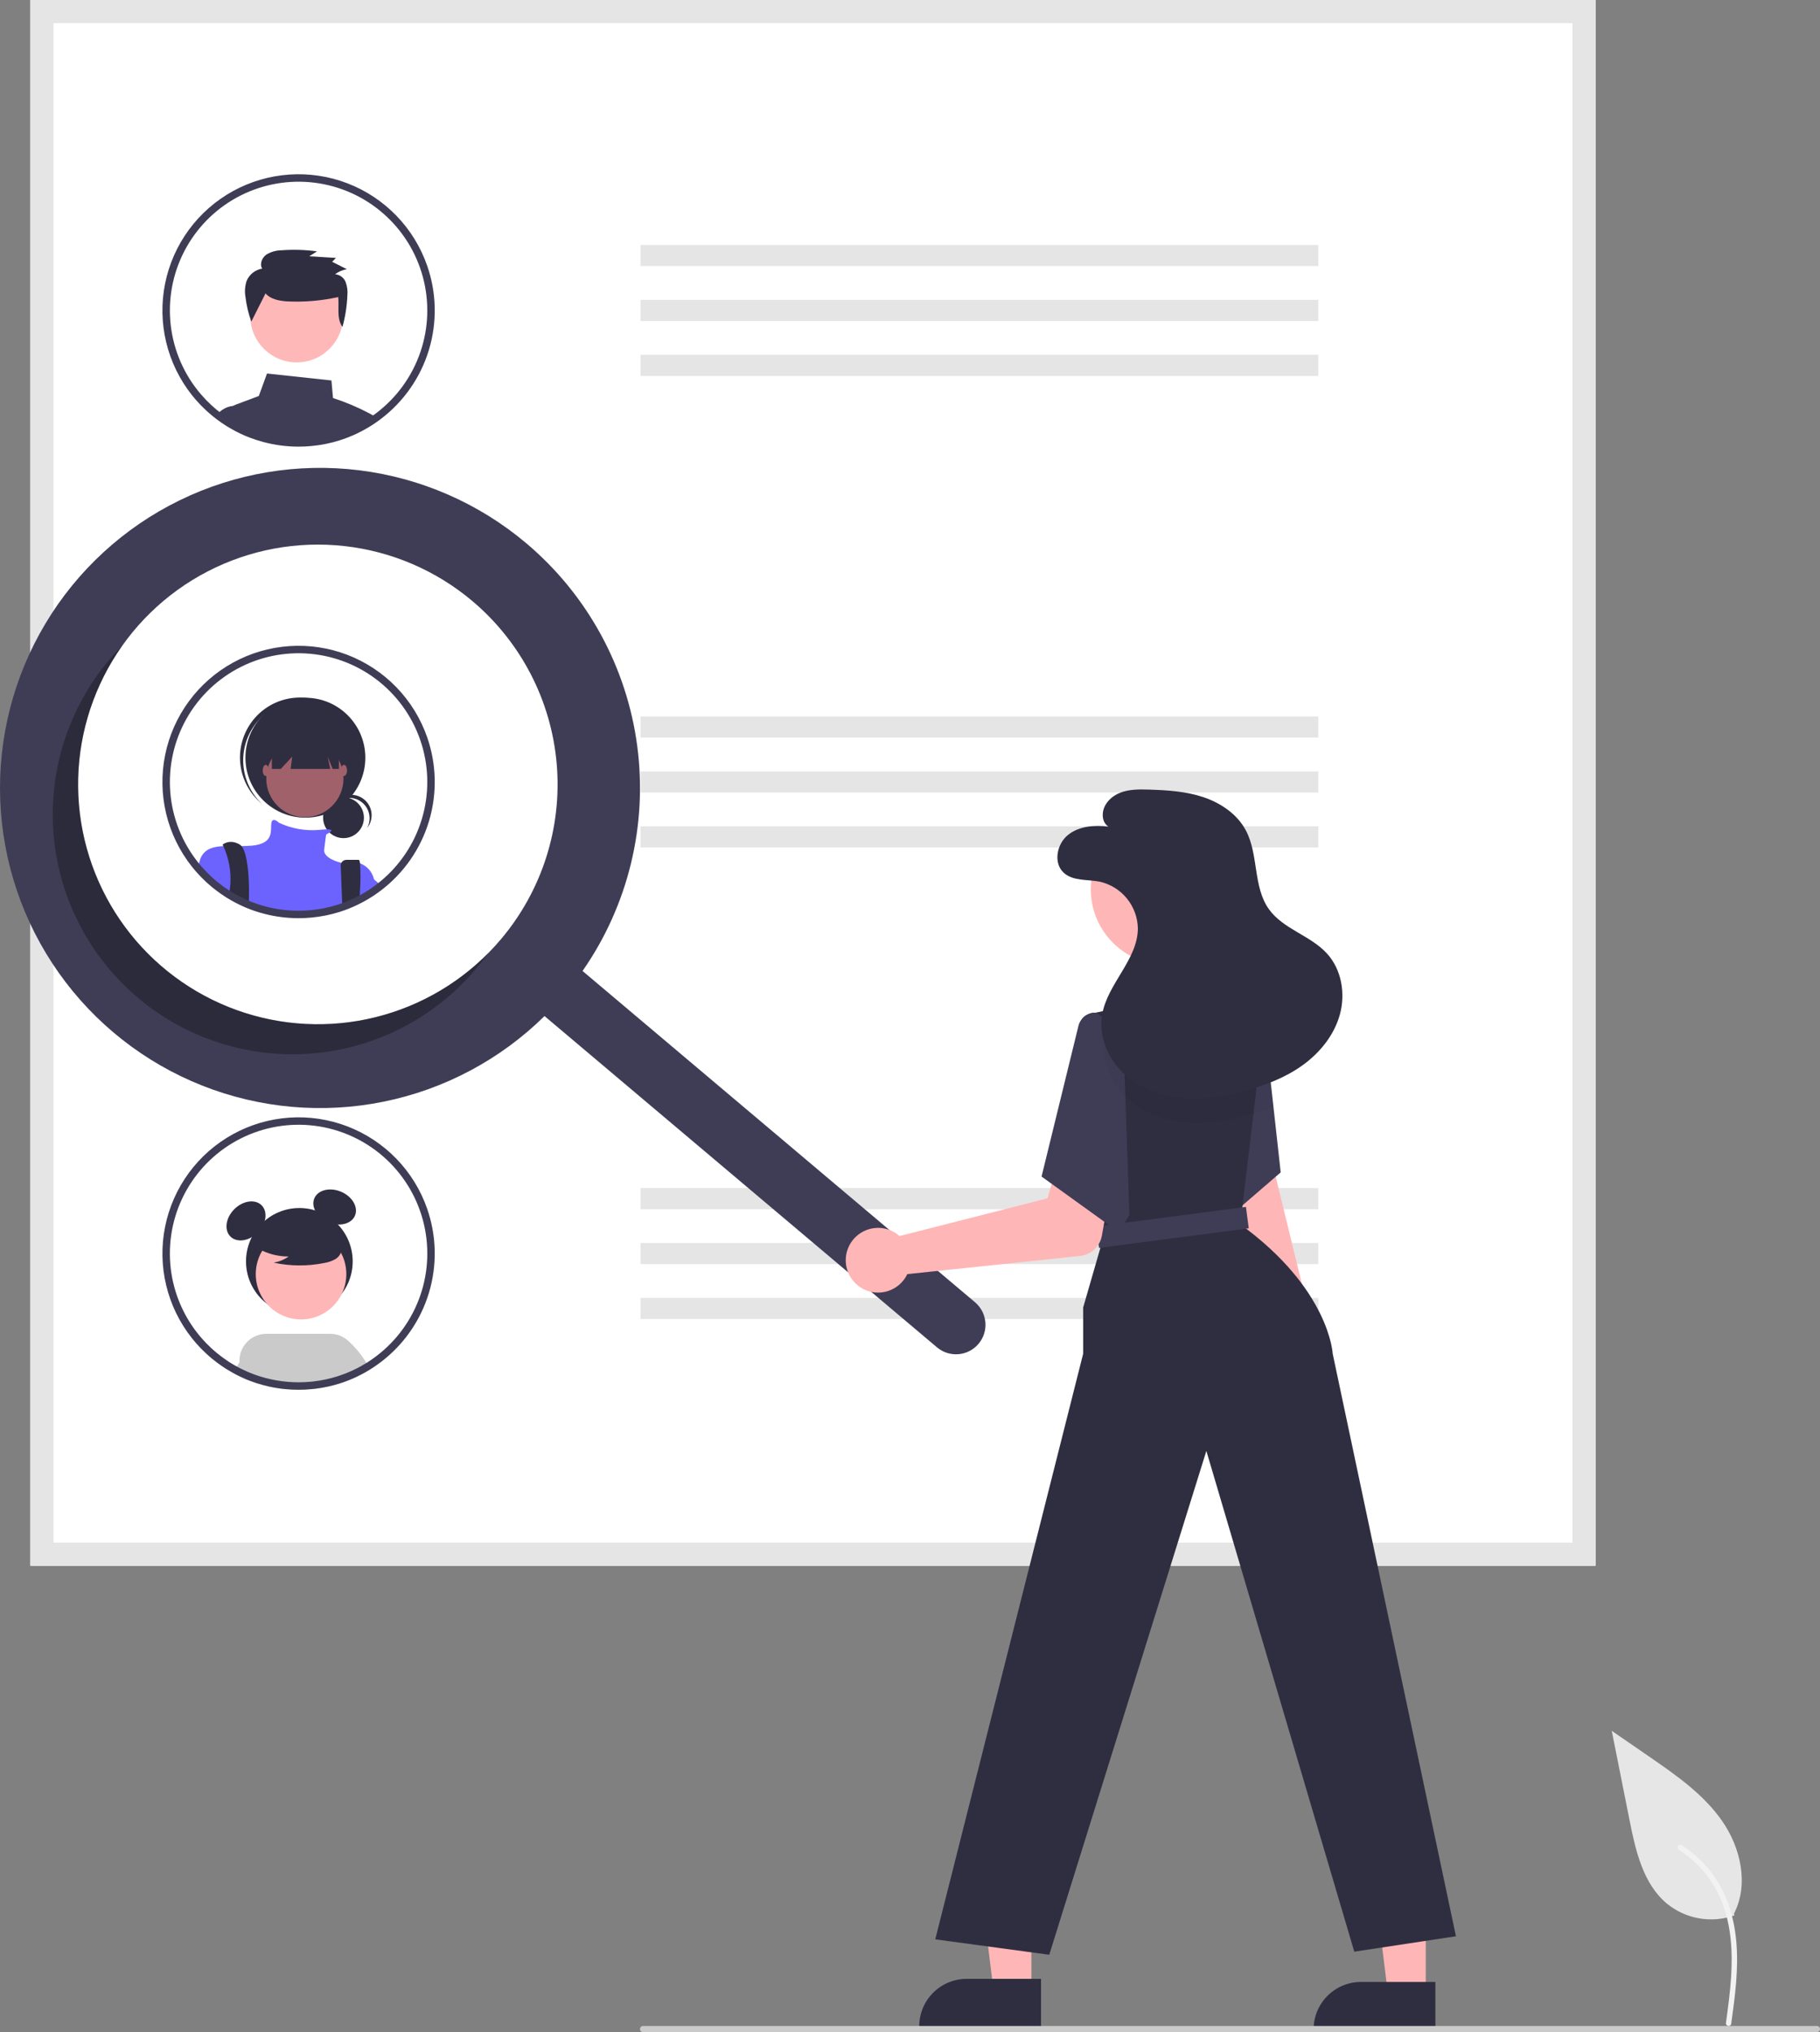 <svg width="455" height="508" viewBox="0 0 455 508" fill="none" xmlns="http://www.w3.org/2000/svg">
<rect x="0" y="0" width="455" height="508" fill="#808080" stroke="none"/>
<g clip-path="url(#clip0_598_4007)">
<path d="M433.596 478.82C430.759 479.818 427.714 480.067 424.753 479.546C421.792 479.024 419.016 477.749 416.691 475.842C410.77 470.871 408.912 462.682 407.403 455.099L402.936 432.669L412.289 439.112C419.016 443.745 425.893 448.526 430.551 455.236C435.208 461.947 437.241 471.108 433.499 478.368" fill="#E6E6E6"/>
<path d="M432.796 505.975C433.743 499.078 434.716 492.092 434.052 485.12C433.462 478.929 431.574 472.882 427.729 467.923C425.689 465.296 423.205 463.046 420.391 461.272C419.657 460.81 418.982 461.973 419.713 462.433C424.582 465.511 428.347 470.056 430.468 475.413C432.809 481.37 433.185 487.864 432.778 494.192C432.534 498.018 432.017 501.819 431.496 505.617C431.454 505.789 431.479 505.97 431.566 506.124C431.654 506.278 431.797 506.393 431.966 506.445C432.138 506.491 432.321 506.468 432.476 506.38C432.631 506.292 432.745 506.146 432.793 505.975L432.796 505.975Z" fill="#F2F2F2"/>
<path d="M398.897 391.411H7.587V0H398.897V391.411Z" fill="white"/>
<path d="M398.897 391.411H7.587V0H398.897V391.411ZM13.369 385.628H393.115V5.783H13.369V385.628Z" fill="#E5E5E5"/>
<path d="M329.575 61.236H160.122V66.516H329.575V61.236Z" fill="#E5E5E5"/>
<path d="M329.575 74.964H160.122V80.244H329.575V74.964Z" fill="#E5E5E5"/>
<path d="M329.575 88.692H160.122V93.972H329.575V88.692Z" fill="#E5E5E5"/>
<path d="M329.575 179.114H160.122V184.394H329.575V179.114Z" fill="#E5E5E5"/>
<path d="M329.575 192.842H160.122V198.122H329.575V192.842Z" fill="#E5E5E5"/>
<path d="M329.575 206.57H160.122V211.85H329.575V206.57Z" fill="#E5E5E5"/>
<path d="M329.575 296.992H160.122V302.272H329.575V296.992Z" fill="#E5E5E5"/>
<path d="M329.575 310.72H160.122V316H329.575V310.72Z" fill="#E5E5E5"/>
<path d="M329.575 324.448H160.122V329.728H329.575V324.448Z" fill="#E5E5E5"/>
<path d="M92.286 103.304C89.391 101.778 86.369 100.506 83.255 99.503L82.858 95.108L66.751 93.373L64.704 98.989L58.924 101.159C58.717 101.237 58.52 101.34 58.338 101.465H58.331C58.009 101.683 57.734 101.964 57.524 102.292C57.314 102.62 57.173 102.987 57.109 103.371C57.047 103.753 57.062 104.144 57.152 104.52L57.458 105.773C57.898 106.036 58.35 106.287 58.802 106.525L59.089 106.672C59.749 107.014 60.421 107.338 61.112 107.637C61.252 107.699 61.405 107.76 61.545 107.821C61.558 107.827 61.564 107.827 61.576 107.833C61.9 107.967 62.224 108.096 62.553 108.218C63.637 108.632 64.743 108.987 65.865 109.281C68.73 110.045 71.681 110.431 74.646 110.43C75.727 110.43 76.796 110.382 77.853 110.278C80.269 110.055 82.653 109.573 84.966 108.841C84.972 108.841 84.978 108.835 84.984 108.835C86.445 108.37 87.872 107.804 89.255 107.142C89.261 107.136 89.273 107.136 89.28 107.13C89.591 106.983 89.891 106.825 90.196 106.672L90.343 106.598C90.587 106.47 90.832 106.342 91.076 106.207C91.687 105.871 92.286 105.517 92.878 105.138C93.043 105.04 93.202 104.936 93.367 104.826C93.599 104.673 93.832 104.514 94.058 104.349C93.489 103.983 92.897 103.634 92.286 103.304Z" fill="#3F3D56"/>
<path d="M62.059 106.011L61.05 101.458H58.417C58.39 101.458 58.364 101.46 58.338 101.464H58.331C57.385 101.544 56.474 101.859 55.68 102.381C55.141 102.725 54.662 103.154 54.262 103.652C55.044 104.245 55.857 104.795 56.694 105.321L56.731 105.339C56.969 105.486 57.214 105.632 57.458 105.773C57.898 106.036 58.35 106.286 58.802 106.525L59.089 106.671C59.749 107.014 60.421 107.337 61.112 107.637C61.252 107.698 61.405 107.759 61.545 107.82C61.558 107.826 61.564 107.826 61.576 107.833C61.9 107.967 62.224 108.095 62.554 108.218L62.059 106.011Z" fill="#3F3D56"/>
<path d="M74.172 90.594C80.579 90.594 85.772 85.399 85.772 78.991C85.772 72.583 80.579 67.388 74.172 67.388C67.766 67.388 62.572 72.583 62.572 78.991C62.572 85.399 67.766 90.594 74.172 90.594Z" fill="#FFB8B8"/>
<path d="M66.384 73.34C67.585 74.761 69.617 75.162 71.492 75.326C75.874 75.569 80.27 75.21 84.555 74.26C84.821 76.834 84.097 79.61 85.613 81.727C86.323 79.164 86.736 76.526 86.844 73.868C86.957 72.728 86.808 71.576 86.409 70.502C86.195 69.964 85.835 69.496 85.369 69.153C84.903 68.809 84.35 68.603 83.772 68.558C84.636 67.902 85.649 67.469 86.72 67.297L83.037 65.446L83.983 64.475L77.314 64.067L79.246 62.839C76.339 62.44 73.398 62.347 70.472 62.562C69.104 62.563 67.763 62.936 66.591 63.641C65.49 64.429 64.854 65.994 65.537 67.15C64.682 67.291 63.876 67.647 63.197 68.187C62.517 68.726 61.987 69.429 61.655 70.231C61.236 71.505 61.135 72.862 61.361 74.185C61.612 76.306 62.105 78.392 62.83 80.401L66.384 73.34Z" fill="#2F2E41"/>
<path d="M106.791 66.413C105.164 61.736 102.536 57.471 99.091 53.914C95.646 50.358 91.467 47.596 86.845 45.821C82.223 44.046 77.27 43.3 72.331 43.637C67.391 43.973 62.585 45.383 58.246 47.769C53.908 50.154 50.142 53.458 47.211 57.449C44.28 61.44 42.255 66.022 41.276 70.877C40.297 75.731 40.389 80.74 41.545 85.556C42.701 90.371 44.893 94.876 47.968 98.757C48.274 99.142 48.592 99.527 48.916 99.9C48.94 99.924 48.958 99.948 48.983 99.973C49.779 100.891 50.626 101.764 51.519 102.589C51.751 102.803 51.995 103.023 52.24 103.23C52.704 103.646 53.181 104.043 53.676 104.422C53.871 104.575 54.06 104.728 54.262 104.875C55.044 105.467 55.857 106.017 56.694 106.543L56.731 106.561C56.969 106.708 57.213 106.855 57.458 106.995C57.898 107.258 58.35 107.509 58.802 107.747L59.089 107.894C59.749 108.236 60.421 108.56 61.112 108.859C61.252 108.921 61.405 108.982 61.545 109.043C61.558 109.049 61.564 109.049 61.576 109.055C61.9 109.189 62.224 109.318 62.554 109.44C63.638 109.854 64.743 110.209 65.865 110.503C68.73 111.267 71.681 111.653 74.646 111.652C75.727 111.652 76.796 111.604 77.853 111.5C80.269 111.277 82.653 110.795 84.966 110.063C84.972 110.063 84.978 110.057 84.984 110.057C86.445 109.592 87.872 109.026 89.255 108.364C89.261 108.358 89.273 108.358 89.28 108.352C89.591 108.205 89.891 108.047 90.196 107.894L90.343 107.82C90.587 107.692 90.832 107.564 91.076 107.429C91.687 107.093 92.286 106.739 92.878 106.36C93.043 106.262 93.202 106.158 93.367 106.048C93.599 105.895 93.832 105.736 94.058 105.571C94.357 105.363 94.656 105.15 94.95 104.93C95.041 104.862 95.139 104.795 95.231 104.722C100.955 100.376 105.157 94.328 107.234 87.446C109.31 80.564 109.156 73.201 106.791 66.413V66.413ZM94.107 103.237C93.905 103.395 93.697 103.548 93.489 103.689C93.288 103.842 93.086 103.988 92.878 104.123C92.701 104.251 92.524 104.373 92.341 104.489L92.286 104.526C92.151 104.618 92.017 104.703 91.882 104.789C91.375 105.107 90.862 105.412 90.343 105.706L90.178 105.797C89.946 105.926 89.713 106.048 89.481 106.17C89.451 106.189 89.414 106.201 89.383 106.219L89.347 106.237C89.053 106.39 88.754 106.537 88.455 106.677C87.299 107.234 86.109 107.716 84.892 108.12C84.733 108.175 84.575 108.23 84.416 108.279C82.227 108.975 79.97 109.434 77.683 109.648C76.68 109.74 75.666 109.788 74.646 109.788C71.842 109.794 69.05 109.428 66.342 108.7C64.952 108.338 63.59 107.876 62.267 107.319C62.199 107.289 62.126 107.264 62.059 107.234C61.986 107.203 61.918 107.179 61.851 107.148C61.778 107.118 61.71 107.087 61.637 107.05C61.063 106.8 60.494 106.525 59.939 106.237L59.67 106.097C58.991 105.742 58.325 105.363 57.678 104.96C57.488 104.844 57.293 104.722 57.109 104.593C57.061 104.563 57.018 104.532 56.969 104.502C56.535 104.214 56.101 103.915 55.68 103.603C55.393 103.389 55.105 103.175 54.824 102.955C54.354 102.601 53.901 102.222 53.462 101.831C53.23 101.635 53.003 101.421 52.784 101.22C51.917 100.42 51.097 99.571 50.327 98.677C50.071 98.384 49.82 98.091 49.582 97.785C49.528 97.724 49.477 97.661 49.429 97.595C45.459 92.585 43.071 86.504 42.57 80.13C42.069 73.757 43.477 67.378 46.614 61.807C49.752 56.237 54.477 51.728 60.188 48.855C65.898 45.982 72.334 44.875 78.676 45.676C85.017 46.476 90.977 49.148 95.794 53.351C100.612 57.553 104.069 63.095 105.724 69.271C107.38 75.446 107.159 81.975 105.09 88.024C103.02 94.074 99.197 99.37 94.107 103.237L94.107 103.237Z" fill="#3F3D56"/>
<path d="M106.791 184.291C105.164 179.614 102.536 175.349 99.091 171.792C95.646 168.236 91.467 165.474 86.845 163.699C82.223 161.923 77.27 161.178 72.331 161.515C67.391 161.851 62.585 163.261 58.246 165.647C53.908 168.032 50.142 171.336 47.211 175.327C44.28 179.318 42.255 183.9 41.276 188.755C40.297 193.609 40.389 198.618 41.545 203.434C42.701 208.249 44.893 212.754 47.968 216.635C48.274 217.02 48.592 217.405 48.915 217.777C48.94 217.802 48.958 217.826 48.983 217.851C49.779 218.769 50.626 219.642 51.519 220.467C51.751 220.68 51.995 220.901 52.239 221.108C52.704 221.524 53.18 221.921 53.675 222.3C54.642 223.062 55.649 223.77 56.694 224.421L56.73 224.439C57.408 224.861 58.099 225.252 58.802 225.625L59.089 225.772C59.749 226.114 60.421 226.438 61.111 226.737C61.252 226.798 61.405 226.859 61.545 226.921C61.557 226.927 61.564 226.927 61.576 226.933C62.971 227.513 64.404 227.997 65.865 228.381C68.729 229.145 71.681 229.531 74.645 229.53C75.727 229.53 76.796 229.481 77.853 229.378C80.268 229.155 82.653 228.673 84.966 227.941C84.972 227.941 84.978 227.935 84.984 227.935C86.445 227.47 87.872 226.904 89.255 226.242C89.261 226.236 89.273 226.236 89.279 226.23C89.591 226.083 89.89 225.924 90.196 225.772L90.343 225.698C90.587 225.57 90.831 225.442 91.076 225.307C91.687 224.971 92.285 224.616 92.878 224.238C93.043 224.14 93.202 224.036 93.367 223.926C93.905 223.571 94.436 223.192 94.949 222.807C95.041 222.74 95.139 222.673 95.231 222.6C100.955 218.253 105.157 212.206 107.233 205.324C109.31 198.442 109.155 191.079 106.791 184.291V184.291Z" fill="white"/>
<path d="M85.878 209.517C88.696 209.517 90.98 207.232 90.98 204.414C90.98 201.596 88.696 199.312 85.878 199.312C83.061 199.312 80.777 201.596 80.777 204.414C80.777 207.232 83.061 209.517 85.878 209.517Z" fill="#2F2E41"/>
<path d="M87.299 199.453C88.183 199.453 89.05 199.682 89.818 200.118C90.586 200.554 91.228 201.182 91.68 201.94C92.133 202.698 92.381 203.561 92.4 204.444C92.419 205.327 92.209 206.2 91.79 206.977C92.233 206.424 92.555 205.784 92.736 205.099C92.918 204.414 92.954 203.699 92.844 202.999C92.734 202.3 92.479 201.63 92.096 201.034C91.713 200.438 91.21 199.929 90.62 199.538C90.029 199.147 89.363 198.884 88.665 198.764C87.967 198.645 87.251 198.672 86.564 198.845C85.877 199.017 85.234 199.331 84.674 199.766C84.115 200.201 83.653 200.748 83.317 201.372C83.794 200.773 84.4 200.289 85.089 199.957C85.779 199.625 86.535 199.452 87.3 199.453L87.299 199.453Z" fill="#2F2E41"/>
<path d="M76.345 204.403C84.622 204.403 91.331 197.692 91.331 189.414C91.331 181.135 84.622 174.424 76.345 174.424C68.069 174.424 61.359 181.135 61.359 189.414C61.359 197.692 68.069 204.403 76.345 204.403Z" fill="#2F2E41"/>
<path d="M64.584 180.114C67.166 177.209 70.775 175.421 74.65 175.128C78.525 174.835 82.362 176.059 85.352 178.542C85.23 178.425 85.108 178.308 84.981 178.195C82.021 175.542 78.128 174.174 74.16 174.392C70.191 174.61 66.472 176.396 63.82 179.357C61.168 182.319 59.801 186.212 60.019 190.182C60.237 194.151 62.022 197.871 64.983 200.524C65.011 200.55 65.04 200.575 65.068 200.6C65.195 200.713 65.326 200.82 65.456 200.929C62.641 198.249 60.976 194.581 60.813 190.697C60.651 186.814 62.003 183.019 64.584 180.114L64.584 180.114Z" fill="#2F2E41"/>
<path d="M76.218 204.277C81.549 204.277 85.87 199.954 85.87 194.622C85.87 189.291 81.549 184.968 76.218 184.968C70.888 184.968 66.566 189.291 66.566 194.622C66.566 199.954 70.888 204.277 76.218 204.277Z" fill="#A0616A"/>
<path d="M93.49 219.776V223.015C92.897 223.394 92.298 223.749 91.687 224.085C91.442 224.219 91.198 224.348 90.954 224.476L90.807 224.549C90.501 224.702 90.202 224.861 89.891 225.008C89.885 225.014 89.872 225.014 89.866 225.02C88.483 225.682 87.056 226.247 85.595 226.713C85.589 226.713 85.583 226.719 85.577 226.719C83.264 227.451 80.88 227.932 78.464 228.155C77.407 228.259 76.338 228.308 75.257 228.308C72.292 228.309 69.341 227.923 66.476 227.159C65.015 226.775 63.582 226.291 62.187 225.711C62.175 225.704 62.169 225.704 62.156 225.698C62.016 225.637 61.863 225.576 61.722 225.515C61.032 225.216 60.36 224.892 59.7 224.549L59.413 224.403C58.71 224.03 58.02 223.639 57.342 223.217L57.305 223.199C56.261 222.548 55.253 221.84 54.286 221.078C53.791 220.699 53.315 220.302 52.85 219.886C52.606 219.678 52.362 219.458 52.13 219.244C51.237 218.42 50.39 217.546 49.594 216.628C49.699 215.992 49.855 215.365 50.058 214.752L50.064 214.746C50.101 214.642 50.144 214.54 50.193 214.44C50.226 214.353 50.265 214.267 50.309 214.184C51.402 212.136 53.382 211.629 55.839 211.519C57.225 211.458 58.759 211.525 60.379 211.507C61.234 211.501 62.12 211.47 63.006 211.391C68.597 210.883 67.582 207.583 67.833 205.805C68.083 204.081 69.635 205.572 69.739 205.67L69.745 205.676C72.909 207.157 76.409 207.771 79.888 207.455C80.487 207.381 81.086 207.339 81.684 207.32C83.261 207.302 82.919 207.754 82.375 208.127C82.111 208.301 81.836 208.456 81.55 208.592C81.55 208.592 81.3 210.119 81.043 212.405C80.799 214.593 84.99 215.62 85.338 215.699C85.346 215.704 85.354 215.706 85.363 215.706C86.894 215.309 88.505 215.351 90.013 215.828H90.019C90.88 216.145 91.649 216.672 92.255 217.361C92.861 218.051 93.285 218.881 93.49 219.776Z" fill="#6C63FF"/>
<path d="M62.248 223.706C62.248 224.158 62.236 224.592 62.218 225.002C62.212 225.246 62.199 225.484 62.187 225.71C62.175 225.704 62.169 225.704 62.156 225.698C62.016 225.637 61.863 225.576 61.722 225.515C61.032 225.215 60.36 224.892 59.7 224.549L59.413 224.403C58.71 224.03 58.02 223.639 57.342 223.217C57.36 223.003 57.391 222.789 57.421 222.575C57.488 222.105 57.543 221.628 57.58 221.157C57.82 217.851 57.221 214.538 55.839 211.525V211.519C55.716 211.274 55.643 211.14 55.643 211.14C55.643 211.14 57.421 209.612 59.957 211.14C60.119 211.235 60.262 211.36 60.378 211.507C61.906 213.31 62.321 219.373 62.248 223.706Z" fill="#2F2E41"/>
<path d="M89.994 222.875C89.97 223.559 89.933 224.274 89.891 225.002V225.008C89.885 225.014 89.872 225.014 89.866 225.02C88.483 225.682 87.056 226.247 85.595 226.713C85.589 226.713 85.583 226.719 85.577 226.719L85.51 225.002L85.503 224.775L85.18 216.415C85.171 216.225 85.201 216.036 85.267 215.859C85.334 215.681 85.435 215.519 85.566 215.382C85.697 215.245 85.854 215.136 86.028 215.061C86.202 214.987 86.389 214.948 86.579 214.948H89.677C89.829 214.948 89.939 215.259 90.013 215.822V215.828C90.163 218.175 90.157 220.529 89.994 222.875Z" fill="#2F2E41"/>
<path d="M67.963 182.555V192.211H70.198L73.043 189.163L72.662 192.211H82.542L81.931 189.163L83.153 192.211H84.728V182.555H67.963Z" fill="#2F2E41"/>
<path d="M66.44 193.987C66.861 193.987 67.202 193.362 67.202 192.59C67.202 191.818 66.861 191.193 66.44 191.193C66.019 191.193 65.678 191.818 65.678 192.59C65.678 193.362 66.019 193.987 66.44 193.987Z" fill="#A0616A"/>
<path d="M85.998 193.987C86.419 193.987 86.76 193.362 86.76 192.59C86.76 191.818 86.419 191.193 85.998 191.193C85.577 191.193 85.236 191.818 85.236 192.59C85.236 193.362 85.577 193.987 85.998 193.987Z" fill="#A0616A"/>
<path d="M95.56 221.585C95.047 221.97 94.516 222.349 93.978 222.703C93.813 222.813 93.654 222.917 93.489 223.015C92.896 223.394 92.298 223.749 91.687 224.085C91.442 224.219 91.198 224.348 90.954 224.476V217.741C90.954 217.741 91.931 218.523 93.489 219.825C93.685 219.99 93.886 220.161 94.1 220.344C94.552 220.723 95.041 221.139 95.56 221.585Z" fill="#6C63FF"/>
<path d="M106.791 184.291C105.164 179.614 102.536 175.349 99.091 171.792C95.646 168.236 91.467 165.474 86.845 163.699C82.223 161.923 77.27 161.178 72.331 161.515C67.391 161.851 62.585 163.261 58.246 165.647C53.908 168.032 50.142 171.336 47.211 175.327C44.28 179.318 42.255 183.9 41.276 188.755C40.297 193.609 40.389 198.618 41.545 203.434C42.701 208.249 44.893 212.754 47.968 216.635C48.274 217.02 48.592 217.405 48.915 217.777C48.94 217.802 48.958 217.826 48.983 217.851C49.779 218.769 50.626 219.642 51.519 220.467C51.751 220.68 51.995 220.901 52.239 221.108C52.704 221.524 53.18 221.921 53.675 222.3C54.642 223.062 55.649 223.77 56.694 224.421L56.73 224.439C57.408 224.861 58.099 225.252 58.802 225.625L59.089 225.772C59.749 226.114 60.421 226.438 61.111 226.737C61.252 226.798 61.405 226.859 61.545 226.921C61.557 226.927 61.564 226.927 61.576 226.933C62.971 227.513 64.404 227.997 65.865 228.381C68.729 229.145 71.681 229.531 74.645 229.53C75.727 229.53 76.796 229.481 77.853 229.378C80.268 229.155 82.653 228.673 84.966 227.941C84.972 227.941 84.978 227.935 84.984 227.935C86.445 227.47 87.872 226.904 89.255 226.242C89.261 226.236 89.273 226.236 89.279 226.23C89.591 226.083 89.89 225.924 90.196 225.772L90.343 225.698C90.587 225.57 90.831 225.442 91.076 225.307C91.687 224.971 92.285 224.616 92.878 224.238C93.043 224.14 93.202 224.036 93.367 223.926C93.905 223.571 94.436 223.192 94.949 222.807C95.041 222.74 95.139 222.673 95.231 222.6C100.955 218.253 105.157 212.206 107.233 205.324C109.31 198.442 109.155 191.079 106.791 184.291V184.291ZM94.106 221.114C93.905 221.273 93.697 221.426 93.489 221.567C93.288 221.719 93.086 221.866 92.878 222.001C92.701 222.129 92.524 222.251 92.34 222.367C92.188 222.471 92.035 222.569 91.882 222.667C91.375 222.985 90.862 223.29 90.343 223.584L90.177 223.675C89.945 223.804 89.713 223.926 89.481 224.048C89.45 224.066 89.414 224.079 89.383 224.097L89.347 224.115C89.053 224.268 88.754 224.415 88.454 224.555C87.299 225.112 86.109 225.594 84.892 225.998C84.733 226.053 84.574 226.108 84.416 226.157C82.227 226.853 79.969 227.312 77.682 227.526C76.68 227.617 75.666 227.666 74.645 227.666C71.842 227.672 69.049 227.306 66.342 226.578C64.952 226.216 63.59 225.754 62.266 225.197C62.126 225.142 61.985 225.081 61.851 225.026C61.778 224.995 61.71 224.965 61.637 224.928C61.062 224.678 60.494 224.403 59.938 224.115L59.669 223.975C58.991 223.62 58.325 223.241 57.677 222.838C57.439 222.691 57.201 222.538 56.969 222.38C56.235 221.897 55.521 221.377 54.824 220.833C54.353 220.479 53.901 220.1 53.461 219.709C53.229 219.513 53.003 219.299 52.783 219.098C51.917 218.297 51.097 217.448 50.327 216.555C50.07 216.262 49.82 215.968 49.581 215.663C49.527 215.602 49.476 215.539 49.429 215.473C45.459 210.462 43.071 204.382 42.569 198.008C42.068 191.634 43.476 185.255 46.614 179.685C49.752 174.115 54.477 169.606 60.187 166.733C65.898 163.86 72.334 162.753 78.675 163.554C85.017 164.354 90.977 167.026 95.794 171.229C100.611 175.431 104.068 180.973 105.724 187.149C107.379 193.324 107.158 199.853 105.089 205.902C103.02 211.952 99.197 217.247 94.106 221.114V221.114Z" fill="#3F3D56"/>
<path d="M74.838 328.664C82.203 328.664 88.174 322.691 88.174 315.324C88.174 307.956 82.203 301.984 74.838 301.984C67.472 301.984 61.502 307.956 61.502 315.324C61.502 322.691 67.472 328.664 74.838 328.664Z" fill="#2F2E41"/>
<path d="M64.428 308.131C66.583 305.976 67.02 302.917 65.403 301.301C63.787 299.684 60.73 300.121 58.575 302.277C56.419 304.432 55.983 307.49 57.599 309.107C59.215 310.724 62.273 310.287 64.428 308.131Z" fill="#2F2E41"/>
<path d="M88.738 303.895C89.636 301.792 88.092 299.117 85.289 297.919C82.486 296.722 79.486 297.455 78.588 299.558C77.69 301.661 79.234 304.336 82.037 305.534C84.84 306.731 87.84 305.997 88.738 303.895Z" fill="#2F2E41"/>
<path d="M90.79 341.199L89.219 338.726C88.552 337.236 87.322 336.072 85.799 335.487C84.275 334.902 82.582 334.945 81.09 335.607C79.599 336.268 78.43 337.494 77.84 339.016C77.25 340.538 77.287 342.232 77.942 343.726L78.389 345.329L78.898 347.147C80.956 346.887 82.988 346.444 84.967 345.822C84.973 345.821 84.978 345.818 84.983 345.814C86.446 345.351 87.874 344.785 89.258 344.119C89.265 344.112 89.273 344.112 89.281 344.104C89.589 343.957 89.889 343.803 90.197 343.649C90.248 343.627 90.296 343.601 90.344 343.572C90.59 343.449 90.837 343.318 91.075 343.187C91.322 343.056 91.56 342.917 91.791 342.771L90.79 341.199Z" fill="#CACACA"/>
<path d="M75.261 329.829C81.512 329.829 86.579 324.761 86.579 318.508C86.579 312.255 81.512 307.187 75.261 307.187C69.01 307.187 63.942 312.255 63.942 318.508C63.942 324.761 69.01 329.829 75.261 329.829Z" fill="#FFB6B6"/>
<path d="M91.607 340.714C90.358 338.638 88.808 336.758 87.008 335.136C85.775 334.034 84.179 333.425 82.525 333.426H66.581C65.663 333.425 64.754 333.614 63.91 333.978C63.067 334.343 62.308 334.877 61.679 335.547C61.05 336.217 60.566 337.009 60.255 337.874C59.944 338.739 59.814 339.658 59.873 340.575C59.907 341.093 60 341.605 60.15 342.101C60.264 342.461 60.405 342.811 60.574 343.149L61.359 344.72C61.421 344.744 61.483 344.774 61.544 344.797C61.559 344.805 61.567 344.805 61.575 344.813C61.898 344.944 62.222 345.075 62.553 345.198C63.637 345.613 64.743 345.968 65.865 346.261C67.672 346.747 69.517 347.079 71.38 347.255C72.466 347.355 73.552 347.409 74.646 347.409C75.732 347.409 76.795 347.355 77.858 347.255C78.204 347.224 78.551 347.186 78.898 347.147C80.956 346.887 82.987 346.444 84.967 345.822C84.973 345.821 84.978 345.819 84.982 345.814C86.446 345.351 87.874 344.785 89.257 344.12C89.265 344.112 89.272 344.112 89.28 344.104C89.588 343.958 89.889 343.804 90.197 343.65C90.247 343.627 90.296 343.601 90.343 343.572C90.59 343.449 90.836 343.318 91.075 343.187C91.321 343.056 91.56 342.918 91.791 342.771C92.038 342.64 92.269 342.494 92.508 342.348C92.215 341.77 91.915 341.23 91.607 340.714Z" fill="#CACACA"/>
<path d="M69.469 335.49C67.994 334.8 66.305 334.722 64.772 335.274C63.24 335.825 61.988 336.961 61.29 338.433L59.872 340.575L59.195 341.6L58.163 343.156C58.378 343.272 58.586 343.387 58.802 343.503L59.087 343.649C59.749 343.988 60.419 344.312 61.113 344.612C61.189 344.651 61.274 344.682 61.359 344.72C61.421 344.743 61.482 344.774 61.544 344.797C61.559 344.805 61.567 344.805 61.575 344.813C61.898 344.944 62.222 345.075 62.553 345.198C63.637 345.612 64.742 345.967 65.865 346.261C67.672 346.746 69.517 347.079 71.38 347.255L71.919 345.429L72.443 343.688C73.133 342.206 73.208 340.511 72.651 338.974C72.093 337.437 70.949 336.184 69.469 335.49Z" fill="#CACACA"/>
<path d="M63.368 311.387C65.954 313.17 69.024 314.119 72.165 314.106C71.045 314.883 69.769 315.408 68.426 315.645C72.603 316.541 76.919 316.565 81.106 315.716C82.036 315.567 82.934 315.258 83.76 314.804C84.171 314.574 84.53 314.261 84.812 313.883C85.094 313.505 85.294 313.073 85.398 312.613C85.676 311.023 84.438 309.579 83.151 308.606C81.181 307.138 78.909 306.127 76.5 305.646C74.091 305.164 71.606 305.224 69.223 305.822C67.635 306.141 66.19 306.958 65.098 308.153C64.569 308.762 64.25 309.524 64.187 310.328C64.125 311.132 64.322 311.934 64.751 312.617L63.368 311.387Z" fill="#2F2E41"/>
<path d="M106.795 302.169C105.168 297.491 102.541 293.225 99.096 289.668C95.651 286.111 91.472 283.349 86.85 281.573C82.228 279.798 77.274 279.052 72.334 279.389C67.395 279.725 62.588 281.135 58.249 283.521C53.91 285.907 50.144 289.21 47.213 293.202C44.282 297.193 42.256 301.776 41.278 306.63C40.299 311.485 40.391 316.495 41.548 321.31C42.704 326.126 44.897 330.631 47.972 334.512C48.273 334.897 48.596 335.282 48.92 335.652C48.938 335.679 48.959 335.705 48.981 335.729C49.779 336.647 50.628 337.519 51.523 338.341C51.754 338.557 51.993 338.78 52.24 338.988C52.701 339.404 53.179 339.797 53.68 340.175C53.872 340.329 54.065 340.483 54.265 340.629C55.043 341.222 55.859 341.769 56.691 342.301C56.706 342.301 56.719 342.307 56.73 342.316C56.969 342.463 57.215 342.609 57.462 342.748C57.693 342.887 57.931 343.025 58.163 343.156C58.378 343.272 58.586 343.387 58.802 343.503L59.087 343.649C59.749 343.988 60.419 344.312 61.113 344.612C61.19 344.651 61.275 344.682 61.359 344.72C61.421 344.743 61.483 344.774 61.544 344.797C61.559 344.805 61.567 344.805 61.575 344.813C61.898 344.944 62.222 345.075 62.553 345.198C63.637 345.612 64.742 345.967 65.865 346.261C67.672 346.746 69.517 347.079 71.38 347.255C72.466 347.355 73.552 347.409 74.646 347.409C75.732 347.409 76.795 347.355 77.858 347.255C78.204 347.224 78.551 347.186 78.897 347.147C80.956 346.887 82.987 346.444 84.967 345.822C84.973 345.821 84.978 345.818 84.982 345.814C86.446 345.351 87.874 344.785 89.257 344.119C89.265 344.111 89.272 344.111 89.28 344.104C89.588 343.957 89.889 343.803 90.197 343.649C90.247 343.627 90.296 343.601 90.343 343.572C90.59 343.449 90.836 343.318 91.075 343.187C91.321 343.056 91.56 342.917 91.791 342.771C92.038 342.64 92.269 342.494 92.508 342.347C92.631 342.27 92.754 342.193 92.877 342.116C93.047 342.016 93.201 341.916 93.37 341.8C93.601 341.654 93.833 341.492 94.056 341.33C94.356 341.122 94.657 340.906 94.949 340.683C95.048 340.619 95.143 340.549 95.234 340.475C100.954 336.126 105.153 330.079 107.229 323.198C109.306 316.318 109.154 308.957 106.795 302.169L106.795 302.169ZM94.11 338.988C93.909 339.15 93.701 339.304 93.494 339.443C93.285 339.597 93.085 339.743 92.877 339.882C92.7 340.005 92.523 340.128 92.338 340.244C92.322 340.258 92.303 340.271 92.284 340.282C92.153 340.375 92.014 340.46 91.884 340.544C91.791 340.598 91.699 340.66 91.606 340.714C91.337 340.883 91.067 341.045 90.79 341.199C90.644 341.292 90.49 341.376 90.343 341.461C90.289 341.492 90.235 341.523 90.181 341.554C89.943 341.685 89.712 341.8 89.48 341.923C89.45 341.947 89.411 341.954 89.388 341.977C89.374 341.978 89.36 341.983 89.35 341.993C89.057 342.147 88.756 342.293 88.456 342.432C87.3 342.989 86.109 343.47 84.89 343.873C84.736 343.927 84.574 343.988 84.42 344.035C82.456 344.658 80.436 345.091 78.389 345.329C78.158 345.36 77.919 345.383 77.68 345.406C76.679 345.498 75.67 345.545 74.646 345.545C73.737 345.545 72.82 345.506 71.919 345.429C70.035 345.272 68.169 344.947 66.343 344.458C64.953 344.096 63.591 343.632 62.268 343.071C62.199 343.041 62.129 343.017 62.06 342.987C61.983 342.956 61.921 342.933 61.852 342.902C61.775 342.871 61.713 342.84 61.636 342.802C61.136 342.586 60.635 342.347 60.15 342.101C60.08 342.062 60.011 342.031 59.942 341.993L59.672 341.854C59.511 341.769 59.349 341.685 59.195 341.6C58.679 341.323 58.17 341.022 57.678 340.714C57.493 340.598 57.292 340.475 57.107 340.352L56.969 340.259C56.537 339.967 56.106 339.674 55.682 339.358C55.397 339.142 55.105 338.934 54.828 338.711C54.358 338.356 53.903 337.979 53.464 337.586C53.233 337.393 53.002 337.178 52.786 336.977C51.919 336.178 51.099 335.329 50.33 334.435C50.075 334.142 49.821 333.849 49.582 333.541C49.528 333.479 49.482 333.418 49.428 333.348C45.457 328.337 43.068 322.256 42.567 315.882C42.065 309.507 43.473 303.127 46.611 297.556C49.748 291.985 54.474 287.475 60.185 284.601C65.896 281.727 72.333 280.62 78.675 281.42C85.018 282.221 90.978 284.893 95.796 289.096C100.615 293.298 104.072 298.841 105.728 305.018C107.384 311.194 107.163 317.723 105.094 323.774C103.025 329.824 99.201 335.121 94.11 338.988H94.11Z" fill="#3F3D56"/>
<path d="M131.593 135.82C119.74 125.817 105.237 119.474 89.846 117.565C74.456 115.656 58.843 118.263 44.907 125.068C30.97 131.873 19.312 142.583 11.35 155.895C3.388 169.207 -0.534 184.546 0.061 200.047C0.656 215.548 5.742 230.541 14.701 243.203C23.66 255.865 36.105 265.65 50.522 271.366C64.938 277.082 80.705 278.484 95.904 275.4C111.103 272.317 125.078 264.881 136.129 253.998L234.257 336.82C235.751 338.076 237.682 338.688 239.627 338.522C241.571 338.357 243.371 337.427 244.63 335.936C245.89 334.445 246.508 332.516 246.348 330.57C246.188 328.625 245.263 326.822 243.777 325.558L243.766 325.549L145.637 242.726C157.036 226.361 161.915 206.328 159.317 186.552C156.719 166.777 146.832 148.684 131.593 135.82ZM125.267 234.751C117.622 243.813 107.463 250.405 96.073 253.691C84.683 256.978 72.575 256.813 61.279 253.216C49.983 249.619 40.008 242.753 32.613 233.485C25.219 224.218 20.738 212.965 19.737 201.15C18.736 189.335 21.261 177.488 26.991 167.108C32.721 156.728 41.4 148.281 51.93 142.835C62.46 137.389 74.368 135.188 86.148 136.512C97.928 137.835 109.052 142.623 118.111 150.269C130.26 160.523 137.839 175.184 139.181 191.028C140.523 206.871 135.518 222.599 125.267 234.751Z" fill="#3F3D56"/>
<path opacity="0.3" d="M40.807 241.909C29.309 232.203 21.88 218.527 19.996 203.597C18.112 188.666 21.91 173.573 30.636 161.314C29.49 162.468 28.382 163.677 27.312 164.941C22.237 170.958 18.395 177.916 16.008 185.418C13.62 192.92 12.734 200.819 13.398 208.664C14.062 216.509 16.265 224.146 19.88 231.14C23.495 238.133 28.452 244.346 34.468 249.423C40.483 254.5 47.44 258.342 54.94 260.73C62.44 263.118 70.337 264.006 78.18 263.341C86.023 262.676 93.658 260.473 100.649 256.857C107.641 253.241 113.852 248.283 118.928 242.266C119.995 241 121 239.705 121.943 238.378C111.33 249.045 97.095 255.329 82.064 255.983C67.033 256.637 52.306 251.613 40.807 241.909Z" fill="black"/>
<path d="M329.421 339.917C330.187 338.981 330.739 337.888 331.038 336.715C331.336 335.543 331.374 334.319 331.149 333.13C330.924 331.941 330.44 330.816 329.733 329.835C329.026 328.853 328.113 328.038 327.057 327.448L309.17 254.218L296.122 258.384L315.436 331.114C314.562 332.954 314.393 335.051 314.962 337.007C315.53 338.964 316.796 340.643 318.52 341.728C320.243 342.813 322.305 343.228 324.314 342.894C326.323 342.56 328.14 341.501 329.421 339.917H329.421Z" fill="#FFB6B6"/>
<path d="M320.176 293.075L310.64 301.303L297.299 312.807L291.407 282.652L290.791 279.516L290.306 277.028L303.823 253.475L315.092 254.121L315.862 254.168L315.878 254.338L316.055 255.917L318.366 276.703L318.419 277.205L320.176 293.075Z" fill="#3F3D56"/>
<path d="M257.848 497.762L248.406 497.762L243.913 461.329L257.851 461.33L257.848 497.762Z" fill="#FFB6B6"/>
<path d="M260.257 506.918L229.809 506.917V506.532C229.809 503.388 231.058 500.373 233.28 498.15C235.503 495.927 238.517 494.678 241.66 494.678H241.661L260.257 494.678L260.257 506.918Z" fill="#2F2E41"/>
<path d="M356.439 498.533L346.997 498.532L342.504 462.1L356.441 462.1L356.439 498.533Z" fill="#FFB6B6"/>
<path d="M358.848 507.689L328.399 507.688V507.302C328.4 504.159 329.648 501.143 331.871 498.92C334.093 496.697 337.108 495.448 340.251 495.448H340.252L358.848 495.449L358.848 507.689Z" fill="#2F2E41"/>
<path d="M363.987 484.03L338.569 487.882L301.59 362.701L262.315 488.652L233.816 484.8L270.788 338.416V326.86L275.794 309.525L275.27 304.833L271.627 272.02L270.048 257.79L269.946 256.87C269.86 256.099 270.064 255.323 270.519 254.694C270.973 254.065 271.646 253.628 272.405 253.467L284.267 250.971H303.654L315.092 254.122L315.877 254.338L316.232 254.438L316.055 255.917L313.374 278.399L313.228 279.632L310.64 301.304L310.07 306.058C332.407 322.237 333.177 338.416 333.177 338.416L363.987 484.03Z" fill="#2F2E41"/>
<path d="M291.618 241.224C302.066 241.224 310.535 232.752 310.535 222.301C310.535 211.85 302.066 203.378 291.618 203.378C281.17 203.378 272.7 211.85 272.7 222.301C272.7 232.752 281.17 241.224 291.618 241.224Z" fill="#FFB6B6"/>
<path d="M311.487 301.709L274.064 306.604L274.763 311.952L312.186 307.057L311.487 301.709Z" fill="#3F3D56"/>
<path d="M223.866 308.217C224.224 308.448 224.563 308.708 224.88 308.992L261.895 299.554L264.42 290.622L278.395 292.672L275.461 308.919C275.224 310.232 274.568 311.432 273.591 312.34C272.614 313.247 271.369 313.813 270.043 313.953L226.823 318.506C226.119 319.989 224.98 321.223 223.557 322.043C222.135 322.863 220.496 323.231 218.86 323.096C217.223 322.962 215.666 322.333 214.396 321.292C213.126 320.252 212.203 318.849 211.749 317.27C211.296 315.692 211.333 314.013 211.857 312.456C212.381 310.9 213.366 309.54 214.681 308.557C215.996 307.574 217.58 307.015 219.221 306.954C220.861 306.893 222.482 307.334 223.866 308.217Z" fill="#FFB6B6"/>
<path d="M280.801 258.29L274.254 253.282C272.483 252.611 270.058 254.519 269.632 256.364L260.389 294.116L279.645 307.984L282.341 303.746L280.801 258.29Z" fill="#3F3D56"/>
<g opacity="0.2">
<path opacity="0.2" d="M318.366 276.704C316.731 277.353 315.066 277.918 313.374 278.399C312.835 278.561 312.281 278.715 311.734 278.861C308.129 279.862 304.425 280.461 300.688 280.649C299.08 280.717 297.469 280.673 295.867 280.518C294.147 280.346 292.447 280.011 290.791 279.516C290.737 279.501 290.675 279.485 290.621 279.47C287.177 278.492 284.02 276.697 281.417 274.238C280.835 273.672 280.292 273.067 279.792 272.428C278.354 270.666 277.298 268.623 276.694 266.431C276.089 264.238 275.948 261.943 276.279 259.693C276.344 259.285 276.431 258.881 276.542 258.483C276.832 257.399 277.216 256.342 277.689 255.324C277.897 254.846 278.128 254.377 278.375 253.914L287.078 250.971H303.654L315.092 254.122L315.862 254.169L315.878 254.338L316.232 254.438L316.055 255.917L318.366 276.704Z" fill="black"/>
</g>
<path d="M277.121 206.635C273.583 206.201 269.701 206.508 266.943 208.767C264.186 211.026 263.296 215.722 265.907 218.15C268.218 220.299 271.832 219.793 274.928 220.404C277.595 221.002 279.985 222.478 281.714 224.595C283.443 226.712 284.412 229.348 284.467 232.082C284.421 239.92 276.9 245.856 275.549 253.578C274.627 258.847 276.849 264.393 280.69 268.116C284.531 271.838 289.812 273.85 295.133 274.394C300.453 274.939 305.833 274.107 311.004 272.74C316.197 271.367 321.308 269.419 325.665 266.277C330.022 263.136 333.593 258.707 334.992 253.521C336.391 248.334 335.387 242.387 331.782 238.405C327.654 233.844 320.787 232.276 317.217 227.267C313.214 221.653 314.695 213.657 311.456 207.569C309.293 203.505 305.198 200.733 300.833 199.273C296.468 197.812 291.807 197.524 287.206 197.383C284.788 197.308 282.295 197.284 280.042 198.165C277.789 199.047 275.809 201.057 275.692 203.474C275.575 205.891 277.121 206.635 277.121 206.635Z" fill="#2F2E41"/>
<path d="M454.23 508H160.768C160.564 508 160.368 507.919 160.223 507.774C160.079 507.63 159.998 507.434 159.998 507.229C159.998 507.025 160.079 506.829 160.223 506.685C160.368 506.54 160.564 506.459 160.768 506.459H454.23C454.434 506.459 454.63 506.54 454.774 506.685C454.919 506.829 455 507.025 455 507.229C455 507.434 454.919 507.63 454.774 507.774C454.63 507.919 454.434 508 454.23 508Z" fill="#CACACA"/>
</g>
<defs>
<clipPath id="clip0_598_4007">
<rect width="455" height="508" fill="white"/>
</clipPath>
</defs>
</svg>

